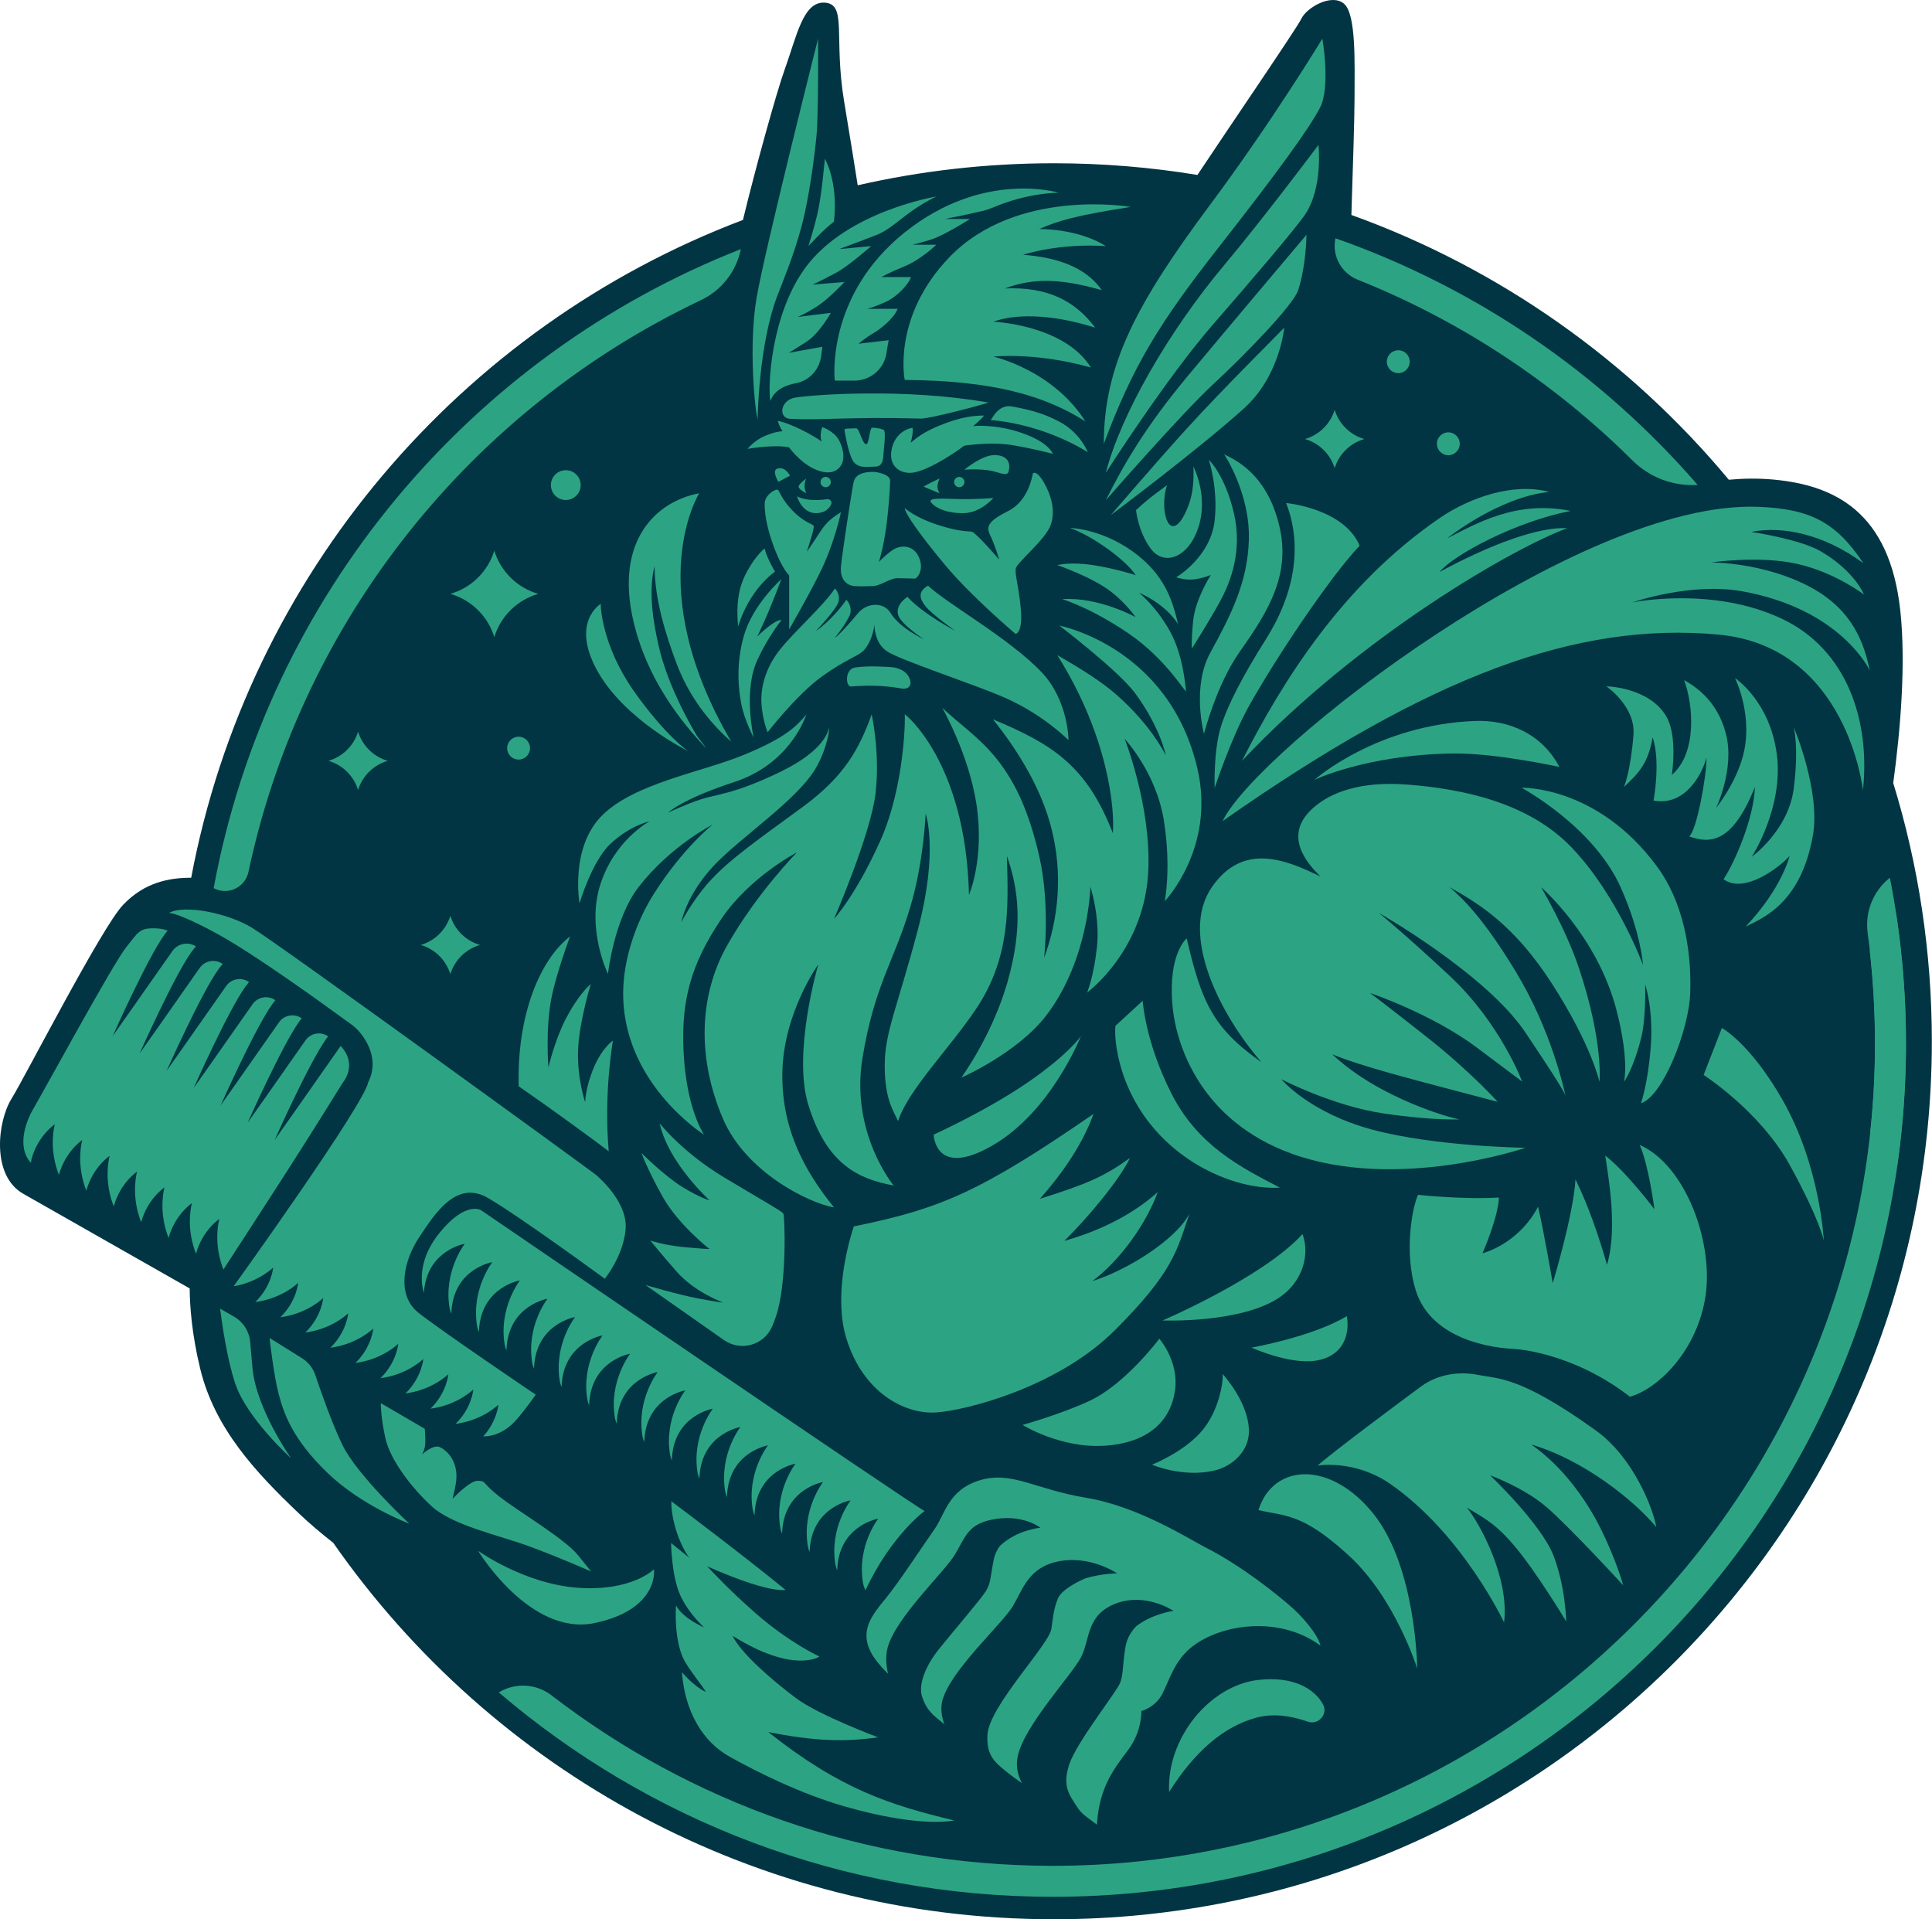 <svg width="600" height="596" viewBox="0 0 600 596" fill="none" xmlns="http://www.w3.org/2000/svg">
<path d="M587.961 243.155C590.147 227.147 591.958 206.226 590.154 189.606C586.829 158.966 569.795 150.694 550.792 148.925C545.955 148.475 541.242 148.576 536.901 148.975C506.138 112.037 465.796 83.36 419.687 66.755C420.193 51.384 420.664 35.675 420.664 30.6C420.664 19.674 421.241 4.489 417.407 1.164C413.572 -2.161 405.754 2.335 404.098 5.898C402.814 8.659 381.203 40.249 371.87 54.326C357.366 51.941 342.478 50.699 327.299 50.699C306.354 50.699 285.961 53.064 266.371 57.536C265.561 52.363 264.157 43.546 262.172 31.634C258.846 11.682 263.138 1.431 256.274 0.831C249.412 0.231 247.461 11.173 243.678 21.624C241.226 28.397 234.589 52.305 230.733 68.296C143.136 101.479 77.096 178.493 59.375 272.569C52.48 272.569 44.84 274.012 38.189 281.025C31.538 288.039 7.82 334.342 3.545 341.253C-0.731 348.166 -2.821 365.029 7.25 370.73L58.908 400.104C58.948 405.476 59.544 414.235 62.195 425.122C66.708 443.649 79.472 457.245 92.615 469.776C96.062 473.064 99.82 476.222 103.487 479.098C152.753 549.761 234.625 596 327.299 596C477.88 596 599.95 473.93 599.95 323.35C599.95 295.44 595.753 268.51 587.961 243.155Z" fill="#023543"/>
<path d="M72.646 408.852C71.156 407.999 69.718 407.174 68.338 406.381C69.072 411.681 70.434 421.565 72.973 429.409C76.518 440.36 90.406 452.859 90.406 452.859C90.406 452.859 79.595 437.592 78.409 424.854C78.093 421.464 77.89 418.831 77.703 416.736C77.41 413.438 75.519 410.498 72.646 408.852Z" fill="#2CA483"/>
<path d="M329.89 186.053C329.89 186.053 338.915 188.755 350.702 196.858C362.489 204.961 368.505 215.828 368.321 214.539C368.137 213.249 367.523 203.54 363.287 195.937C359.051 188.335 353.771 184.089 353.771 184.089C353.771 184.089 361.507 187.097 365.865 193.789C364.148 186.61 361.811 178.5 351.866 171.317C341.921 164.134 332.337 163.951 332.337 163.951C339.151 166.407 349.441 173.659 352.728 178.625C352.728 178.625 346.65 176.599 339.467 175.494C332.284 174.389 328.356 175.494 328.356 175.494C328.356 175.494 338.976 179.083 345.054 183.748C349.806 187.396 352.666 191.64 352.666 191.64C352.666 191.64 341.309 185.317 329.89 186.053Z" fill="#2CA483"/>
<path d="M250.45 221.84C247.411 225.382 244.439 228.868 231.189 234.347C217.94 239.826 197.3 243.115 187.107 253.107C176.915 263.099 179.973 280.504 179.973 280.504C179.973 280.504 183.84 267.457 189.486 262.132C195.658 256.31 201.716 255.041 201.716 255.041C201.716 255.041 190.845 260.842 186.428 274.703C182.011 288.562 188.806 302.422 188.806 302.422C188.806 302.422 190.696 285.256 198.366 275.398C208.356 262.558 221.35 256.048 221.35 256.048C221.35 256.048 212.231 263.176 203.146 277.437C198.038 285.456 193.93 296.493 193.562 306.935C192.543 335.944 218.673 352.382 218.673 352.382C218.673 352.382 213.063 344.463 212.264 326.121C211.586 310.557 214.586 299.434 223.929 285.49C232.769 272.298 247.503 264.697 247.503 264.697C247.503 264.697 235.127 277.237 225.955 293.353C216.782 309.47 216.628 329.071 224.574 347.521C231.572 363.771 250.726 373.469 259.014 374.954C249.161 362.81 242.635 349.727 242.974 332.86C243.342 314.512 254.133 299.469 254.133 299.469C254.133 299.469 246.078 326.855 251.002 342.978C256.681 361.57 266.583 366.13 277.523 368.139C277.523 368.139 264.05 351.906 267.837 328.644C271.521 306.016 277.632 298.64 282.698 281.662C286.882 267.642 287.469 252.641 287.469 252.641C287.469 252.641 291.561 264.139 285.074 288.635C278.588 313.132 274.76 320.582 274.76 330.842C274.76 341.101 277.247 344.55 278.905 348.132C282.016 338.509 294.657 325.867 303.018 313.469C313.953 297.255 313.111 281.418 312.7 265.833C316.322 275.996 317.799 287.826 312.865 305.041C308.131 321.555 298.542 334.655 298.542 334.655C298.542 334.655 316.082 326.99 325.04 315.195C338.178 297.897 338.63 275.347 338.63 275.347C338.63 275.347 341.688 284.765 340.669 294.113C339.65 303.46 337.611 308.224 337.611 308.224C337.611 308.224 355.724 295.027 356.636 269.867C357.363 249.845 349.259 229.401 349.259 229.401C349.259 229.401 359.058 239.869 361.436 254.696C363.815 269.523 361.732 279.859 361.732 279.859C361.732 279.859 377.555 263.308 371.891 238.787C363.116 200.793 329 194.279 329 194.279C329 194.279 347.397 208.28 352.574 215.335C360.394 225.993 362.059 234.555 362.059 234.555C361.397 233.382 357.281 225.053 346.843 215.852C342.084 211.657 336.013 207.848 328.356 203.454C344.378 228.877 346.24 251.652 345.596 258.699C337.441 237.788 326.962 231.148 308.372 223.373C317.134 234.306 323.471 245.642 326.385 256.672C330.269 271.379 328.653 285.541 324.248 297.48C324.248 297.48 326.158 281.142 322.83 266.27C315.831 234.993 303.035 229.718 292.625 219.791C292.625 219.791 300.789 234.069 303.209 249.511C305.884 266.58 300.919 277.926 300.919 277.926C299.992 236.39 280.737 221.41 280.964 221.84C281.19 222.269 281.038 244.12 273.337 261.202C265.636 278.286 259.019 285.339 259.019 285.339C259.019 285.339 270.434 259.028 271.906 246.35C273.378 233.672 270.709 221.84 270.709 221.84C266.842 232.546 262.303 240.966 249.506 250.421C236.709 259.876 226.231 266.881 219.601 274.569C214.666 280.292 211.589 286.364 211.589 286.364C211.589 286.364 213.041 278.248 221.308 269.223C229.575 260.198 248.147 248.185 253.696 237.957C257.196 231.506 257.66 225.817 257.433 226.139C257.207 226.462 256.753 232.693 242.371 239.677C227.989 246.66 222.491 246.624 217.622 248.236C212.752 249.847 207.445 252.379 207.445 252.379C207.445 252.379 211.622 248.214 228.042 242.843C244.462 237.471 249.544 224.31 250.45 221.84Z" fill="#2CA483"/>
<path d="M240.66 152.217C239.527 152.69 237.477 154.236 237.477 156.446C237.477 158.656 237.749 163.175 240.67 170.706C243.008 176.732 245.08 178.686 245.08 178.686V195.437C245.08 195.437 251.75 183.914 255.148 176.774C259.352 167.943 261.165 159.062 261.165 159.062C261.165 159.062 258.215 160.76 256.466 162.786C254.716 164.812 253.221 167.66 250.574 171.31C251.297 169.002 252.969 163.943 252.693 163.298C252.416 162.654 249.378 162.285 245.326 157.681C241.274 153.077 242.385 151.497 240.66 152.217Z" fill="#2CA483"/>
<path d="M271.111 146.538C268.071 146.538 265.676 147.324 265.123 149.625C264.57 151.928 261.534 171.955 261.166 175.914C260.798 179.874 262.916 181.808 265.309 181.992C267.704 182.176 269.512 181.992 271.078 181.992C273.348 181.992 276.417 179.546 278.629 179.546C280.964 179.546 282.931 179.668 284.135 179.668C284.805 179.668 287.267 176.809 285.198 172.67C283.54 169.355 280.164 169.294 277.925 170.389C276.081 171.292 272.92 174.512 272.92 174.512C273.196 173.827 274.37 169.689 275.13 164.306C275.921 158.7 276.33 152.596 276.452 149.393C276.533 147.268 272.31 146.538 271.111 146.538Z" fill="#2CA483"/>
<path d="M280.965 157.773C281.149 159.523 285.293 165.583 293.488 175.437C301.685 185.29 315.403 196.858 315.403 196.858C315.403 196.858 317.613 196.613 317.06 189.614C316.508 182.616 315.095 178.361 315.463 176.519C315.831 174.677 324.614 167.626 326.271 163.114C327.93 158.602 326.364 153.538 324.154 149.762C321.943 145.986 320.839 146.815 320.746 147.091C320.654 147.368 319.578 155.45 313.131 158.673C306.685 161.896 306.187 163.583 307.568 166.346C308.949 169.108 310.432 174.059 310.249 173.744C310.065 173.428 303.065 165.416 301.868 165.14C300.672 164.864 298.244 165.272 291.153 162.97C284.063 160.669 280.965 157.773 280.965 157.773Z" fill="#2CA483"/>
<path d="M262.262 133.479C262.298 133.768 263.56 142.027 265.402 143.776C267.243 145.526 269.668 144.903 271.922 144.881C273.956 144.86 274.241 142.947 274.334 141.382C274.473 139.033 275.245 134.031 274.4 133.479C274.122 133.297 272.611 132.839 270.902 132.824C269.981 132.815 269.986 138.001 268.991 137.944C267.763 137.874 266.881 132.938 265.893 133.007C264.486 133.105 262.194 132.922 262.262 133.479Z" fill="#2CA483"/>
<path d="M260.428 136.483C261.714 138.716 262.647 142.353 261.123 144.626C259.6 146.898 256.65 147.499 252.415 145.399C248.178 143.298 245.047 138.915 245.047 138.915C240.198 137.945 232.149 139.393 232.149 139.393C232.149 139.393 234.374 136.704 237.478 135.405C240.391 134.187 241.824 134.018 243.052 133.895C242.192 132.913 241.544 130.74 241.544 130.74C243.081 130.735 250.265 133.626 255.204 137.123C254.357 135.099 255.364 132.632 255.364 132.632C255.364 132.632 258.903 133.833 260.428 136.483Z" fill="#2CA483"/>
<path d="M283.442 132.87C282.558 132.823 277.531 134.25 276.787 140.317C276.254 144.671 279.276 146.931 282.742 146.841C287.118 146.728 295.634 141.307 299.474 138.395C299.474 138.395 307.485 137.146 313.931 138.159C320.377 139.171 326.963 140.931 326.963 140.931C326.963 140.931 325.88 137.422 317.408 134.476C308.937 131.528 302.201 132.328 302.201 132.328C302.201 132.328 304.229 130.74 305.622 129.045C302.94 129.045 298.522 129.316 291.46 132.275C286.498 134.353 284.645 136.019 282.797 137.495C283.328 135.767 283.568 134.109 283.442 132.87Z" fill="#2CA483"/>
<path d="M299.473 145.894C300.579 145.709 305.919 145.526 309.235 146.538C312.549 147.551 313.102 147.538 313.378 145.749C313.655 143.96 313.194 141.522 309.142 141.313C305.09 141.105 299.473 145.894 299.473 145.894Z" fill="#2CA483"/>
<path d="M241.735 149.626L245.326 147.736C245.326 147.736 244.129 145.065 241.735 145.433C239.341 145.802 241.735 149.626 241.735 149.626Z" fill="#2CA483"/>
<path d="M247.503 154.13C247.503 154.13 249.654 155.379 253.706 155.287C255.064 155.256 256.071 155.147 256.809 155.017C257.759 154.849 258.534 155.81 258.111 156.676C257.523 157.88 256.326 159.151 253.89 159.339C249.101 159.707 247.503 154.13 247.503 154.13Z" fill="#2CA483"/>
<path d="M289.159 156.023C290.354 157.629 293.789 159.398 299.194 159.354C304.564 159.311 308.497 154.642 308.497 154.642C308.497 154.642 303.921 155.081 298.396 154.989C292.871 154.898 287.965 154.417 289.159 156.023Z" fill="#2CA483"/>
<path d="M259.29 182.743C255.606 188.234 247.196 195.593 242.379 201.528C237.864 207.092 236.117 213.417 236.486 218.596C236.854 223.776 238.388 227.38 238.388 227.38C238.388 227.38 247.502 215.619 255.33 210.015C263.157 204.41 266.642 203.811 268.398 201.813C271.123 198.711 271.57 193.886 271.57 193.886C271.57 193.886 271.369 199.303 275.237 202.105C279.105 204.907 302.46 212.412 312.212 216.73C324.18 222.03 331.831 229.842 331.831 229.842C331.831 229.842 331.831 217.501 323.434 208.698C313.377 198.155 294.098 187.469 288.205 181.865C284.982 183.775 285.534 185.856 287.469 188.319C289.402 190.781 296.714 195.928 296.714 195.928C296.714 195.928 286.409 190.526 281.851 185.346C281.851 185.346 278.065 187.575 278.899 190.867C279.631 193.756 286.961 198.551 286.961 198.551C286.961 198.551 279.391 195.075 276.51 190.272C274.542 186.992 269.342 186.918 266.365 190.526C263.386 194.136 260.548 197.253 259.139 198.147C260.165 197.019 262.466 193.992 263.833 191.192C264.622 189.573 264.017 187.385 262.85 186.253C258.185 192.904 253.35 195.961 253.35 195.961C253.35 195.961 259.842 189.196 260.395 186.875C261.02 184.249 259.29 182.743 259.29 182.743Z" fill="#2CA483"/>
<path d="M276.096 207.126C274.68 207.086 269.896 206.638 265.527 207.297C262.289 207.785 262.575 213.321 264.33 213.178C268.342 212.849 273.638 212.684 279.815 213.77C282.742 214.285 283.446 212.234 282.153 210.044C280.701 207.586 277.633 207.171 276.096 207.126Z" fill="#2CA483"/>
<path d="M410.67 12.012C410.67 12.012 395.313 37.389 375.7 63.731C352.694 94.632 342.8 113.588 342.8 137.813C351.834 113.588 360.152 100.165 378.261 77.068C397.373 52.691 406.53 39.929 409.916 33.496C413.302 27.063 410.67 12.012 410.67 12.012Z" fill="#2CA483"/>
<path d="M409.467 45.008C409.467 45.008 392.366 67.823 380.375 82.1C362.749 103.085 348.009 128.957 343.43 146.814C343.43 146.814 362.142 117.483 376.745 100.721C388.618 87.093 402.597 70.703 405.361 66.537C410.932 58.141 409.467 45.008 409.467 45.008Z" fill="#2CA483"/>
<path d="M405.729 72.922C405.729 72.922 379.488 103.989 368.772 116.878C356.175 132.03 349.156 143.787 343.43 155.332C343.43 155.332 366.862 128.485 376.745 119.343C386.628 110.202 401.693 94.689 403.154 90.129C405.729 82.1 405.729 72.922 405.729 72.922Z" fill="#2CA483"/>
<path d="M398.83 101.756C396.77 103.954 380.435 120.07 368.648 133.002C359.593 142.936 344.951 159.974 344.951 159.974C344.951 159.974 371.973 139.759 386.328 126.823C397.502 116.755 398.83 101.756 398.83 101.756Z" fill="#2CA483"/>
<path d="M235.287 130.249C234.272 126.186 232.549 106.98 234.919 92.759C237.289 78.538 254.057 12.012 254.057 12.012C254.057 12.012 254.228 35.604 253.551 42.376C252.873 49.148 251.287 61.528 248.916 70.331C246.546 79.134 243.822 85.604 241.427 91.818C235.55 107.061 235.287 130.249 235.287 130.249Z" fill="#2CA483"/>
<path d="M256.159 49.301C256.159 49.301 255.173 61.028 253.778 66.77C252.702 71.2 251.069 76.42 251.069 76.42C251.069 76.42 256.199 70.8 258.983 68.858C260.416 56.356 256.159 49.301 256.159 49.301Z" fill="#2CA483"/>
<path d="M314.298 126.225C309.79 125.409 308.014 130.467 307.607 130.433C325.041 131.906 337.828 140.44 337.828 140.44C337.828 140.44 335.543 134.377 328.988 130.951C325.122 128.93 321.543 127.537 314.298 126.225Z" fill="#2CA483"/>
<path d="M306.979 125.008C280.729 120.379 252.086 122.63 247.031 123.457C242.178 124.249 241.704 129.876 245.326 130.056C255.584 130.565 264.017 129.372 286.009 129.986C288.512 130.056 303.607 126.139 306.979 125.008Z" fill="#2CA483"/>
<path d="M380.108 140.971C380.725 141.851 392.818 144.921 397.238 163.031C400.908 178.068 394.291 189.297 385.049 202.328C377.802 212.546 373.909 227.86 373.909 227.86C373.909 227.86 369.997 213.397 375.891 202.659C382.438 190.73 387.438 180.71 387.845 167.759C388.305 153.117 380.108 140.971 380.108 140.971Z" fill="#2CA483"/>
<path d="M375.412 142.754C375.412 142.754 378.36 151.644 377.221 161.681C375.931 173.051 365.283 179.269 365.283 179.269C365.283 179.269 368.045 180.283 370.9 179.914C373.755 179.546 376.041 178.533 376.041 178.533C376.041 178.533 371.176 186.084 370.532 192.898C369.887 199.713 370.163 201.37 370.163 201.37C370.163 201.37 375.597 192.806 378.912 186.728C382.227 180.651 385.927 170.959 383.165 159.22C380.402 147.482 375.412 142.754 375.412 142.754Z" fill="#2CA483"/>
<path d="M399.411 156.205C401.744 162.044 406.208 177.766 393.167 198.454C385.817 210.112 381.296 218.932 379.203 225.528C376.815 233.056 377.219 244.682 377.219 244.682C377.219 244.682 382.315 229.2 387.921 219.173C396.055 204.623 412.814 179.437 422.248 169.454C417.335 157.832 399.411 156.205 399.411 156.205Z" fill="#2CA483"/>
<path d="M484.288 238.174C478.869 227.861 468.55 223.492 458.084 223.886C427.452 225.043 408.191 242.182 408.191 242.182C408.191 242.182 424.142 234.466 450.765 233.987C464.382 233.741 484.288 238.174 484.288 238.174Z" fill="#2CA483"/>
<path d="M237.476 170.337C235.995 171.38 232.313 175.712 230.374 181.111C228.908 185.194 228.777 190.105 229.237 194.526C231.233 188.018 235.285 181.51 240.67 177.52C240.67 177.52 238.109 173.222 237.476 170.337Z" fill="#2CA483"/>
<path d="M242.654 179.853C242.654 179.853 233.752 187.711 230.989 197.533C228.55 206.206 229.27 213.863 230.252 218.775C231.235 223.686 234.059 229.088 234.059 229.088C234.059 229.088 230.743 214.643 235.168 205.025C238.553 197.668 242.654 192.622 242.654 192.622C241.849 192.153 238.602 194.28 235.154 197.675C235.154 197.675 238.356 191.394 242.654 179.853Z" fill="#2CA483"/>
<path d="M370.623 144.921C370.808 149.894 370.466 154.222 368.325 158.827C363.192 169.864 359.848 158.366 362.437 150.662C362.437 150.662 357.594 154.119 355.2 156.258L352.806 158.397C352.806 158.397 353.403 164.904 357.27 170.245C361.138 175.586 367.884 173.553 371.274 166.08C376.148 155.332 370.623 144.921 370.623 144.921Z" fill="#2CA483"/>
<path d="M346.46 318.508C346.011 319.576 345.836 337.087 359.867 352.111C371.045 364.08 386.654 369.53 397.485 368.798C385.336 362.504 371.971 355.746 363.775 339.538C355.579 323.331 354.877 310.773 354.877 310.773L346.46 318.508Z" fill="#2CA483"/>
<path d="M379.694 426.68C379.939 427.908 379.148 436.916 373.723 443.792C368.298 450.667 357.765 454.841 357.765 454.841C357.765 454.841 367.365 458.971 377.187 456.645C382.75 455.327 387.992 450.587 387.865 444.216C387.687 435.262 379.694 426.68 379.694 426.68Z" fill="#2CA483"/>
<path d="M388.667 418.476C388.667 418.476 400.303 423.773 408.559 422.543C416.815 421.312 419.322 414.902 418.28 408.707C407.476 415.188 388.667 418.476 388.667 418.476Z" fill="#2CA483"/>
<path d="M360.048 415.718C360.048 415.718 349.599 429.694 338.578 434.916C329.844 439.054 317.566 442.495 317.566 442.495C317.566 442.495 329.507 449.917 343.258 448.937C357.009 447.957 363.704 440.955 364.942 431.557C366.114 422.678 360.048 415.718 360.048 415.718Z" fill="#2CA483"/>
<path d="M361.045 410.06C361.045 410.06 385.693 411.019 397.59 402.735C404.381 398.007 406.907 389.854 404.51 383.219C392.311 396.656 361.045 410.06 361.045 410.06Z" fill="#2CA483"/>
<path d="M473.731 356.431C473.731 356.431 445.79 356.063 426.176 350.794C406.561 345.524 397.925 335.132 397.925 335.132C397.925 335.132 413.88 343.475 429.981 345.817C446.083 348.159 454.377 347.574 453.303 347.574C451.621 347.574 428.242 341.153 413.751 327.395C423.215 331.292 437.709 334.928 465.112 342.157C465.112 342.157 456.743 332.789 443.009 321.958C429.275 311.126 425.444 308.345 425.444 308.345C425.444 308.345 444.619 314.789 458.671 325.326L472.723 335.864C472.723 335.864 465.944 317.751 450.282 303.114C436.511 290.244 428.225 283.492 428.225 283.492C428.225 283.492 461.581 302.476 473.747 320.64C484.311 336.411 485.954 339.437 486.208 340.351C485.711 338.232 481.804 319.992 470.735 301.73C460.613 285.028 454.186 278.938 450.181 275.493C459.403 280.68 470.32 287.361 481.944 305.418C494.383 324.739 496.729 335.977 496.729 335.977C496.729 335.977 498.042 323.79 490.434 300.88C486.255 288.291 478.577 275.493 478.577 275.493C478.577 275.493 495.997 290.487 501.998 313.615C506.122 329.508 504.34 335.977 504.34 335.977C504.34 335.977 507.325 331.924 509.756 321.958C511.22 315.956 510.927 305.71 510.927 305.71C510.927 305.71 513.537 313.307 512.659 325.017C511.781 336.727 509.609 342.597 509.609 342.597C516.343 340.547 524.521 319.906 524.911 308.343C525.387 294.258 522.449 279.704 514.576 269.036C496.005 243.876 472.543 244.631 472.543 244.631C472.543 244.631 494.841 256.596 503.322 275.564C509.64 289.694 510.251 299.659 510.251 299.659C510.251 299.659 502.211 277.801 487.903 262.995C474.668 249.298 454.521 244.987 437.047 243.642C422.326 242.508 413.372 246.159 408.19 250.566C397.959 259.265 405.985 268.119 410.068 272.195C399.274 266.909 386.051 261.505 376.385 275.44C365.961 290.47 379.482 315.81 391.777 329.862C376.554 319.227 373.117 310.98 368.535 291.415C368.535 291.415 362.702 296.155 364.113 312.151C365.272 325.303 373.414 348.218 401.146 358.259C433.889 370.115 473.731 356.431 473.731 356.431Z" fill="#2CA483"/>
<path d="M369.37 376.935C364.946 385.299 349.366 394.734 339.265 397.808C347.718 391.53 355.915 380.165 359.543 370.191C352.702 376.322 343.034 381.825 330.543 385.338C337.511 378.487 347.469 366.716 350.939 359.577C342.839 365.411 337.492 367.699 322.932 372.276C328.538 366.011 335.874 356.366 339.599 345.914C304.196 370.311 291.901 375.386 265.15 380.847C262.853 387.926 259.077 403.247 262.835 415.589C267.908 432.247 280.792 439.259 290.73 438.619C299.467 438.055 328.254 431.065 346.303 413.016C364.352 394.967 365.495 388.376 369.37 376.935Z" fill="#2CA483"/>
<path d="M308.501 99.907C314.62 97.614 325.618 97.161 340.109 101.756C333.961 93.466 325.38 88.989 312.06 89.574C321.227 86.148 329.717 86.586 342.158 90.1C337.035 82.634 327.521 79.853 317.714 79.121C317.714 79.121 328.502 75.465 343.433 76.42C334.504 70.841 322.719 71.13 322.719 71.13C328.928 68.439 333.961 66.973 351.152 64.253C351.152 64.253 315.817 58.133 294.874 79.844C276.959 98.417 280.97 117.98 280.97 117.98C308.501 118.199 324.382 122.816 337.076 130.865C326.938 114.837 308.501 110.739 308.501 110.739C308.501 110.739 321.52 109.275 338.792 114.127C330.449 100.785 308.501 99.907 308.501 99.907Z" fill="#2CA483"/>
<path d="M286.871 151.138C286.871 150.918 291.774 148.576 291.774 148.576C291.774 148.576 290.896 150.626 291.189 151.724C291.482 152.821 291.793 153.188 291.793 153.188L286.871 151.138Z" fill="#2CA483"/>
<path d="M248.019 151.138C248.019 150.26 250.439 148.576 250.439 148.576C250.124 148.87 249.684 150.626 249.935 151.724C250.188 152.821 250.455 153.188 250.455 153.188C250.455 153.188 248.019 152.017 248.019 151.138Z" fill="#2CA483"/>
<path d="M553.373 192.145C531.723 181.922 506.925 187.078 506.925 187.078C506.925 187.078 525.019 180.726 541.066 183.618C571.93 189.18 580.673 208.228 580.673 208.228C579.043 200.384 575.746 189.545 562.176 182.296C547.675 174.549 531.4 174.659 531.4 174.659C531.4 174.659 546.451 172.425 558.269 175.135C570.085 177.846 578.871 184.635 578.871 184.635C578.871 184.635 576.069 177.438 565.538 171.249C558.971 167.39 543.875 165.181 543.875 165.181C553.29 163.238 566.376 165.779 578.707 174.929C570.253 162.192 562.194 157.962 545.805 157.381C489.988 155.404 390.571 232.61 379.678 254.987C444.439 209.561 489.821 193.065 533.592 197.058C573.788 200.725 578.554 245.426 578.554 245.426C580.85 224.077 573.802 201.792 553.373 192.145Z" fill="#2CA483"/>
<path d="M486.728 164.022C477.939 163.521 463.02 168.979 447.064 177.617C451.598 172.14 470.946 161.934 487.778 158.657C470.824 155.261 458.545 162.568 449.387 167.202C449.387 167.202 465.351 154.372 481.117 152.755C470.013 149.783 456.464 154.486 447.193 160.818C416.931 181.485 398.231 211.655 385.715 236.265C422.755 196.99 470.713 169.859 486.728 164.022Z" fill="#2CA483"/>
<path d="M258.018 149.7C258.018 150.584 257.302 151.301 256.417 151.301C255.534 151.301 254.817 150.584 254.817 149.7C254.817 148.816 255.534 148.099 256.417 148.099C257.302 148.099 258.018 148.816 258.018 149.7Z" fill="#2CA483"/>
<path d="M299.51 149.7C299.51 150.584 298.793 151.301 297.909 151.301C297.025 151.301 296.309 150.584 296.309 149.7C296.309 148.816 297.025 148.099 297.909 148.099C298.793 148.099 299.51 148.816 299.51 149.7Z" fill="#2CA483"/>
<path d="M557.053 225.797C557.053 225.797 558.722 231.908 557.058 244.9C555.393 257.891 544.037 266.05 544.037 266.05C544.037 266.05 553.948 250.858 551.808 234.258C549.667 217.658 538.805 210.569 538.805 210.569C538.805 210.569 545.015 222.829 540.946 235.978C538.405 244.183 532.951 250.893 532.951 250.893C532.951 250.893 538.754 238.865 536.044 228.039C533.334 217.212 525.955 212.888 523.026 211.199C525.862 218.771 527.138 233.828 519.198 240.64C519.198 240.64 521.095 228.65 517.497 222.499C512.133 213.33 498.845 213.123 498.845 213.123C498.845 213.123 507.998 219.32 507.289 228.211C506.352 239.961 504.315 244.398 504.315 244.398C508.848 240.138 511.826 237.185 513.244 228.952C515.796 236.552 513.527 248.608 513.527 248.608C523.451 250.463 528.694 240.171 529.973 235.262C529.999 241.196 526.879 258.076 524.586 259.741C531.152 262.078 538.056 261.834 545.003 244.381C544.719 253.846 538.974 267.369 535.274 273.044C541.884 277.853 553.091 268.898 555.778 265.807C555.778 265.807 553.509 275.702 542.135 287.732C547.972 284.917 559.322 280.147 563.002 259.497C565.478 245.6 557.053 225.797 557.053 225.797Z" fill="#2CA483"/>
<path d="M390.818 468.938C399.241 470.919 404.464 469.802 418.953 483.117C433.395 496.388 440.128 518.149 440.128 518.149C440.128 518.149 439.87 486.805 426.564 470.139C413.259 453.472 395.435 454.33 390.818 468.938Z" fill="#2CA483"/>
<path d="M204.88 348.85C204.88 348.85 211.925 357.911 225.186 365.821C238.447 373.731 242.867 376.176 243.281 376.896C243.695 377.614 244.525 398.562 240.933 408.943C240.56 410.021 240.175 411.013 239.784 411.923C237.281 417.758 230.024 419.785 224.827 416.139L200.46 399.044C200.46 399.044 210.682 402.064 216.759 403.215C222.838 404.366 224.633 404.509 224.633 404.509C224.633 404.509 215.793 401.345 210.129 394.873C204.466 388.401 201.979 385.237 201.979 385.237C201.979 385.237 206.123 386.676 212.202 387.25C218.279 387.826 220.351 387.882 220.351 387.882C220.351 387.882 210.682 380.347 205.847 371.718C201.012 363.088 199.217 358.055 199.217 358.055C199.217 358.055 206.4 365.246 212.063 368.698C217.727 372.149 220.351 372.732 220.351 372.732C220.351 372.732 207.505 361.074 204.88 348.85Z" fill="#2CA483"/>
<path d="M177.045 290.78C167.531 298.099 160.488 315.598 161.09 337.327C170.605 343.914 184.511 354.014 189.048 357.527C187.438 339.23 190.366 323.129 190.366 323.129C190.366 323.129 187.024 325.292 184.377 331.619C181.729 337.946 181.729 342.304 181.729 342.304C181.729 342.304 179.093 334.562 179.545 325.617C179.984 316.916 183.486 305.564 183.486 305.564C183.486 305.564 179.893 308.394 175.71 316.396C172.343 322.836 170.312 331.472 170.312 331.472C170.312 331.472 169.371 319.893 171.19 310.248C172.654 302.49 177.045 290.78 177.045 290.78Z" fill="#2CA483"/>
<path d="M230.07 77.362C146.113 110.356 83.076 184.968 66.36 275.8L66.458 275.851C70.834 278.124 76.138 275.576 77.163 270.753C93.871 192.085 146.805 126.811 217.678 93.209C224.034 90.195 228.606 84.379 230.043 77.494L230.07 77.362Z" fill="#2CA483"/>
<path d="M414.733 73.993C414.726 74.03 414.719 74.066 414.712 74.103C413.626 79.478 416.568 84.826 421.66 86.862C453.832 99.721 482.777 118.936 506.942 142.955C512.277 148.257 519.588 151.033 527.097 150.597L527.225 150.59C497.333 116.105 458.68 89.423 414.733 73.993Z" fill="#2CA483"/>
<path d="M580.674 295.319C581.731 304.755 582.286 314.342 582.286 324.059C582.286 333.274 581.794 342.372 580.842 351.334C584.121 355.411 586.888 358.849 589.223 361.847C590.986 349.505 591.901 336.889 591.901 324.059C591.901 310.333 590.853 296.854 588.84 283.691C586.535 287.826 583.843 291.78 580.674 295.319Z" fill="#2CA483"/>
<path d="M440.379 371.035C438.427 375.424 436.079 389.154 439.664 400.667C443.826 414.041 458.965 418.332 470.282 418.907C470.282 418.907 488.042 419.687 506.193 433.74C514.073 431.59 526.324 420.762 529.465 403.693C532.607 386.623 523.66 361.847 509.217 355.555C512.048 361.847 513.804 375.537 513.804 375.537C513.804 375.537 505.315 364.163 498.524 358.842C499.414 365.058 502.472 381.395 499.069 392.755C496.337 383.289 493.307 374.529 489.283 366.229C488.628 377.434 482.207 398.464 482.207 398.464C482.207 398.464 479.65 383.387 477.666 374.727C471.453 386.509 460.406 389.182 460.406 389.182C460.406 389.182 465.306 378.02 465.501 371.872C454.458 372.575 440.379 371.035 440.379 371.035Z" fill="#2CA483"/>
<path d="M591.929 324.059C591.929 306.441 590.205 289.225 586.924 272.57L586.836 272.639C581.731 276.723 579.141 283.184 580.014 289.662C581.586 301.325 582.37 313.238 582.311 325.345C581.618 465.661 466.934 579.596 326.618 579.41C268.14 579.332 214.271 559.595 171.259 526.457C166.554 522.832 160.077 522.442 154.99 525.509L154.905 525.561C201.285 565.201 261.511 589.113 327.326 589.025C473.547 588.829 591.929 470.281 591.929 324.059Z" fill="#2CA483"/>
<path d="M529.076 333.814C529.076 333.814 546.641 345.089 555.862 361.847C565.085 378.605 566.401 385.237 566.401 385.237C566.401 385.237 565.327 362.221 553.666 341.719C543.567 323.958 534.745 319.227 534.745 319.227L529.076 333.814Z" fill="#2CA483"/>
<path d="M409.195 455.11C413.741 451.031 435.62 434.732 441.292 430.565C446.964 426.399 453.844 425.931 458.862 426.926C465.594 428.262 472.029 427.32 495.556 444.182C507.267 452.574 513.317 468.284 514.39 474.237C507.933 466.465 492.434 453.549 475.552 448.572C485.1 455.249 492.594 465.5 497.335 475.157C502.076 484.816 504.106 492.303 504.106 492.303C504.106 492.303 487.122 473.775 480.041 467.797C472.959 461.818 462.768 458.136 462.768 458.136C462.768 458.136 478.546 473.154 482.383 482.922C486.219 492.69 486.398 503.512 486.398 503.512C486.398 503.512 477.015 487.899 470.184 479.897C464.995 473.817 461.989 471.951 455.547 468.187C459.451 472.871 468.819 489.948 467.101 503.817C467.101 503.817 454.279 476.482 431.835 460.868C420.707 453.127 409.195 455.11 409.195 455.11Z" fill="#2CA483"/>
<path d="M139.86 184.416C146.376 186.288 151.533 191.366 153.509 197.836C155.486 191.366 160.644 186.288 167.159 184.416C160.644 182.544 155.486 177.466 153.509 170.996C151.533 177.466 146.376 182.544 139.86 184.416Z" fill="#2CA483"/>
<path d="M101.993 236.265C106.39 237.529 109.87 240.955 111.205 245.322C112.539 240.955 116.019 237.529 120.416 236.265C116.019 235.001 112.539 231.575 111.205 227.208C109.87 231.575 106.39 235.001 101.993 236.265Z" fill="#2CA483"/>
<path d="M130.649 293.443C135.046 294.706 138.526 298.133 139.86 302.5C141.195 298.133 144.675 294.706 149.072 293.443C144.675 292.179 141.195 288.753 139.86 284.386C138.526 288.753 135.046 292.179 130.649 293.443Z" fill="#2CA483"/>
<path d="M405.277 136.337C409.674 137.6 413.155 141.027 414.489 145.393C415.823 141.027 419.303 137.6 423.701 136.337C419.303 135.073 415.823 131.647 414.489 127.28C413.155 131.647 409.674 135.073 405.277 136.337Z" fill="#2CA483"/>
<path d="M180.333 150.642C180.333 148.088 178.263 146.017 175.709 146.017C173.154 146.017 171.084 148.088 171.084 150.642C171.084 153.196 173.154 155.266 175.709 155.266C178.263 155.266 180.333 153.196 180.333 150.642Z" fill="#2CA483"/>
<path d="M437.798 112.318C437.798 110.356 436.208 108.766 434.246 108.766C432.286 108.766 430.695 110.356 430.695 112.318C430.695 114.279 432.286 115.869 434.246 115.869C436.208 115.869 437.798 114.279 437.798 112.318Z" fill="#2CA483"/>
<path d="M453.342 137.813C453.342 135.851 451.752 134.261 449.79 134.261C447.829 134.261 446.239 135.851 446.239 137.813C446.239 139.774 447.829 141.364 449.79 141.364C451.752 141.364 453.342 139.774 453.342 137.813Z" fill="#2CA483"/>
<path d="M164.604 232.327C164.604 230.365 163.014 228.776 161.053 228.776C159.092 228.776 157.501 230.365 157.501 232.327C157.501 234.288 159.092 235.878 161.053 235.878C163.014 235.878 164.604 234.288 164.604 232.327Z" fill="#2CA483"/>
<path d="M131.707 400.72C132.928 388.167 144.347 386.233 144.347 386.233C144.347 386.233 137.643 394.791 139.639 406.29C139.719 406.751 139.904 407.329 140.161 407.983C140.179 407.479 140.213 406.956 140.266 406.412C141.486 393.859 152.906 391.925 152.906 391.925C152.906 391.925 146.202 400.482 148.199 411.982C148.279 412.442 148.464 413.02 148.721 413.675C148.739 413.17 148.773 412.647 148.825 412.103C150.046 399.55 161.465 397.615 161.465 397.615C161.465 397.615 154.762 406.174 156.758 417.672C156.838 418.133 157.023 418.711 157.28 419.366C157.298 418.861 157.332 418.338 157.384 417.794C158.605 405.241 170.025 403.307 170.025 403.307C170.025 403.307 163.321 411.864 165.317 423.364C165.397 423.824 165.582 424.402 165.839 425.057C165.857 424.553 165.891 424.029 165.944 423.485C167.164 410.932 178.584 408.998 178.584 408.998C178.584 408.998 171.881 417.556 173.877 429.055C173.956 429.515 174.141 430.093 174.399 430.748C174.417 430.244 174.45 429.72 174.503 429.176C175.723 416.623 187.143 414.689 187.143 414.689C187.143 414.689 180.439 423.247 182.435 434.746C182.516 435.207 182.701 435.784 182.957 436.439C182.975 435.935 183.009 435.412 183.062 434.867C184.283 422.314 195.702 420.38 195.702 420.38C195.702 420.38 188.999 428.938 190.995 440.437C191.075 440.898 191.259 441.475 191.517 442.13C191.535 441.626 191.569 441.103 191.622 440.558C192.842 428.005 204.261 426.071 204.261 426.071C204.261 426.071 197.558 434.629 199.554 446.128C199.634 446.589 199.819 447.166 200.076 447.821C200.094 447.317 200.128 446.794 200.181 446.25C201.401 433.697 212.821 431.763 212.821 431.763C212.821 431.763 206.117 440.32 208.114 451.82C208.194 452.28 208.378 452.858 208.635 453.513C208.653 453.009 208.687 452.485 208.74 451.941C209.961 439.388 221.38 437.453 221.38 437.453C221.38 437.453 214.677 446.011 216.673 457.51C216.752 457.972 216.937 458.549 217.195 459.204C217.213 458.7 217.247 458.176 217.299 457.631C218.52 445.079 229.939 443.145 229.939 443.145C229.939 443.145 223.235 451.702 225.232 463.202C225.312 463.662 225.496 464.24 225.754 464.895C225.772 464.391 225.805 463.867 225.859 463.322C227.079 450.77 238.499 448.836 238.499 448.836C238.499 448.836 231.795 457.394 233.791 468.893C233.872 469.353 234.056 469.931 234.313 470.586C234.331 470.082 234.365 469.558 234.418 469.014C235.638 456.461 247.058 454.527 247.058 454.527C247.058 454.527 240.355 463.085 242.351 474.584C242.43 475.044 242.615 475.622 242.873 476.277C242.89 475.773 242.924 475.25 242.977 474.705C244.198 462.152 255.617 460.218 255.617 460.218C255.617 460.218 248.913 468.776 250.91 480.275C250.99 480.736 251.174 481.313 251.432 481.968C251.45 481.464 251.483 480.941 251.537 480.396C252.757 467.844 264.176 465.91 264.176 465.91C264.176 465.91 257.473 474.467 259.469 485.966C259.549 486.427 259.734 487.004 259.991 487.659C260.009 487.155 260.043 486.631 260.096 486.087C261.316 473.535 272.736 471.601 272.736 471.601C272.736 471.601 266.032 480.158 268.028 491.658C268.129 492.236 268.393 492.998 268.764 493.871C276.668 476.872 287.136 469.218 287.136 469.218C284.202 467.938 149.403 375.823 149.403 375.823C149.403 375.823 144.688 372.771 136.524 382.806C130.36 390.387 130.404 397.527 131.654 401.513C131.672 401.249 131.68 400.995 131.707 400.72Z" fill="#2CA483"/>
<path d="M185.095 364.846C183.801 363.722 86.052 292.761 78.095 287.999C70.639 283.537 57.309 280.842 52.479 283.492C54.976 283.605 62.258 287.083 68.2 290.399C79.606 296.765 99.061 310.789 109.555 318.454C112.151 320.35 118.494 327.96 114.36 336.051C113.159 342.965 72.565 399.436 72.565 399.436C80.337 398.117 84.833 393.624 84.833 393.624C84.833 393.624 84.37 399.393 79.289 404.326C79.639 404.278 79.989 404.225 80.337 404.166C88.11 402.847 92.605 398.354 92.605 398.354C92.605 398.354 92.142 404.124 87.061 409.057C87.412 409.009 87.762 408.956 88.11 408.897C95.882 407.578 100.377 403.085 100.377 403.085C100.377 403.085 99.914 408.855 94.833 413.787C95.184 413.739 95.534 413.687 95.882 413.628C103.655 412.308 108.15 407.816 108.15 407.816C108.15 407.816 107.687 413.586 102.606 418.518C102.957 418.47 103.307 418.418 103.655 418.359C111.427 417.04 115.923 412.546 115.923 412.546C115.923 412.546 115.46 418.316 110.378 423.249C110.729 423.201 111.079 423.148 111.427 423.089C119.199 421.77 123.695 417.277 123.695 417.277C123.695 417.277 123.232 423.046 118.151 427.979C118.502 427.931 118.851 427.879 119.199 427.82C126.971 426.501 131.467 422.008 131.467 422.008C131.467 422.008 131.004 427.777 125.923 432.71C126.274 432.662 126.624 432.61 126.971 432.551C134.744 431.232 139.239 426.739 139.239 426.739C139.239 426.739 138.776 432.508 133.695 437.441C134.047 437.392 134.396 437.34 134.744 437.282C142.516 435.962 147.012 431.469 147.012 431.469C147.012 431.469 146.549 437.238 141.467 442.171C141.818 442.123 142.169 442.071 142.516 442.012C150.289 440.693 154.785 436.2 154.785 436.2C154.785 436.2 154.372 441.329 150.067 446.049C155.136 446.081 158.741 442.804 160.662 440.566C163.365 437.419 166.378 433.101 166.378 433.101C166.378 433.101 136.707 413.059 129.889 407.604C123.07 402.15 125.281 391.548 130.184 384.205C135.087 376.863 141.701 366.28 151.566 372.024C161.432 377.768 187.824 397.098 187.824 397.098C187.824 397.098 193.484 390.228 194.277 381.893C195.07 373.559 186.389 365.97 185.095 364.846Z" fill="#2CA483"/>
<path d="M216.154 228.027C212.228 221.47 206.928 210.836 204.621 200.858C202.645 192.315 201.385 183.426 203.276 175.746C203.316 186.334 206.852 197.42 210.199 206.259C213.801 215.771 219.866 223.987 227.085 230.296C198.904 182.119 217.15 153.187 217.15 153.187C203.89 155.654 190.948 167.697 196.658 192.652C201.54 213.989 215.479 228.171 219.245 232.326C218.505 231.03 217.109 229.623 216.154 228.027Z" fill="#2CA483"/>
<path d="M186.594 187.5C186.424 188.363 187.104 200.726 196.799 214.526C206.494 228.326 213.637 233.213 213.637 233.213C213.637 233.213 194.019 223.595 185.535 208.358C177.051 193.12 186.594 187.5 186.594 187.5Z" fill="#2CA483"/>
<path d="M238.611 537.879C252.497 540.597 261.756 541.064 272.708 539.509C272.708 539.509 254.344 532.67 247.251 527.37C240.159 522.07 230.126 513.489 227.503 507.983C246.634 519.921 254.502 514.415 254.502 514.415C254.502 514.415 245.4 510.317 234.818 501.109C226.302 493.699 219.635 486.406 219.635 486.406C219.635 486.406 237.261 494.475 243.971 493.726C230.365 482.639 211.973 468.812 208.492 466.203C208.411 469.131 209.243 473.647 210.83 477.634C212.671 482.259 214.156 483.801 214.156 483.801L208.411 479.175C208.411 479.175 208.534 489.407 211.283 495.435C213.867 501.097 218.687 505.387 218.687 505.387C218.687 505.387 212.14 502.677 209.933 498.548C209.625 503.966 210.094 511.719 212.958 516.413C214.995 519.752 218.032 523.383 219.219 525.411C215.309 523.613 211.776 519.252 211.776 519.252C212.712 531.551 218.198 540.873 226.666 545.567C235.713 550.581 248.804 557.053 262.063 560.89C286.015 567.82 296.309 565.307 296.309 565.307C276.411 560.527 260.983 555.635 238.611 537.879Z" fill="#2CA483"/>
<path d="M289.95 352.355C289.95 352.355 306.734 344.744 319.42 335.961C332.105 327.179 335.667 321.762 335.667 321.762C335.667 321.762 326.641 344.897 308.49 355.555C290.34 366.212 289.95 352.355 289.95 352.355Z" fill="#2CA483"/>
<path d="M390.849 521.668C375.588 523.384 362.234 539.917 363.09 556.451C370.986 544.017 379.822 536.245 390.013 533.446C394.969 532.084 400.257 532.583 406.18 534.646C409.448 535.784 412.534 532.284 410.868 529.252C408.204 524.404 401.619 520.457 390.849 521.668Z" fill="#2CA483"/>
<path d="M401.437 499.365C396.746 495.186 385.386 486.096 374.538 480.629C370.009 478.346 353.731 467.836 337.471 465.15C321.21 462.464 314.257 456.663 304.244 459.697C294.45 462.664 293.48 470.297 290.192 474.92C286.904 479.543 279.079 491.517 275.004 496.444C270.928 501.372 267.264 505.959 270.078 512.301C271.194 514.818 273.463 517.473 275.794 519.762C275.143 516.985 274.965 514.137 275.701 511.514C278.335 502.12 293.364 488.123 296.584 482.708C299.804 477.292 300.584 473.554 307.611 471.993C317.371 469.823 323.126 474.432 323.126 474.432C323.126 474.432 315.884 474.962 310.489 480.108C309.655 481.253 308.947 482.632 308.625 484.266C307.524 489.856 307.739 491.585 306.171 494.094C304.603 496.602 297.508 504.823 291.829 511.82C286.61 518.252 285.361 523.844 286.337 526.791C287.797 531.198 289.638 532.497 293.287 535.446C292.374 532.976 292.011 530.405 292.707 527.921C295.342 518.528 311.283 504.258 314.504 498.842C317.724 493.426 319.377 486.719 328.786 484.848C338.593 482.898 346.936 488.582 346.936 488.582C346.936 488.582 342.15 488.634 337.125 490.11C335.977 490.591 329.871 493.274 328.541 496.412C327.073 499.879 326.92 503.472 326.499 505.9C325.628 510.923 307.182 529.855 306.672 538.661C306.377 543.759 307.934 546.172 310.559 548.51C311.983 549.778 314.666 551.889 317.382 553.733C316.083 551.343 315.352 548.481 316.11 545.166C318.284 535.655 332.712 520.3 335.665 514.734C338.618 509.168 337.193 501.483 346.546 497.95C355.9 494.416 364.444 500.242 364.444 500.242C364.444 500.242 358.098 501.028 352.947 504.939C351.545 506.348 349.986 508.52 349.506 511.506C348.575 517.302 348.907 519.801 347.886 522.552C346.865 525.302 334.48 540.811 332.106 547.799C329.733 554.787 332.27 557.536 334.302 560.822C336.066 563.675 337.995 564.511 340.668 566.642C340.682 566.352 340.698 566.056 340.722 565.751C341.569 554.841 345.96 549.278 350.352 543.424C354.743 537.569 354.454 531.34 354.454 531.34C354.454 531.34 358.858 530.25 361.046 525.859C363.233 521.467 364.538 516.77 368.649 512.742C376.729 504.824 396.371 500.916 410.099 511.039C409.194 507.277 404.031 501.676 401.437 499.365Z" fill="#2CA483"/>
<path d="M85.283 354.033C85.283 354.033 95.989 330.003 101.338 322.573C101.525 322.313 101.713 322.064 101.902 321.82C101.888 321.811 101.874 321.801 101.86 321.792C99.569 320.235 96.456 320.804 94.871 323.074C86.939 334.423 76.899 348.656 76.899 348.656C76.899 348.656 87.605 324.626 92.953 317.196C93.199 316.855 93.446 316.533 93.694 316.221C93.68 316.211 93.665 316.201 93.651 316.192C91.36 314.624 88.237 315.191 86.647 317.466C78.692 328.852 68.514 343.279 68.514 343.279C68.514 343.279 79.221 319.249 84.569 311.82C84.879 311.389 85.19 310.985 85.504 310.6C85.489 310.59 85.475 310.58 85.46 310.57C83.167 308.992 80.03 309.559 78.436 311.842C70.455 323.265 60.13 337.902 60.13 337.902C60.13 337.902 70.836 313.872 76.184 306.442C76.564 305.915 76.946 305.427 77.33 304.968C77.316 304.958 77.3 304.948 77.286 304.937C74.983 303.349 71.83 303.918 70.229 306.211C62.225 317.67 51.746 332.525 51.746 332.525C51.746 332.525 62.452 308.495 67.8 301.065C68.249 300.441 68.704 299.87 69.159 299.341C69.141 299.329 69.124 299.316 69.107 299.305C66.787 297.714 63.619 298.292 62.009 300.598C53.985 312.087 43.361 327.148 43.361 327.148C43.361 327.148 54.067 303.118 59.416 295.688C59.888 295.033 60.365 294.434 60.843 293.884C60.826 293.873 60.809 293.862 60.792 293.852C58.364 292.342 55.181 292.992 53.544 295.335C45.53 306.811 34.977 321.771 34.977 321.771C34.977 321.771 45.683 297.742 51.031 290.311C51.372 289.839 51.715 289.394 52.06 288.976C50.985 288.595 49.93 288.369 48.778 288.311C43.114 288.025 43.033 289.434 39.12 294.254C35.206 299.075 12.968 339.927 10.475 344.098C8.642 347.164 4.727 355.724 9.607 361.123C9.715 360.383 9.779 359.941 9.779 359.941C11.809 352.57 17.028 349.135 17.028 349.135C17.028 349.135 15.112 355.723 17.901 363.765C18.025 364.124 18.158 364.483 18.294 364.84C20.323 357.468 25.543 354.033 25.543 354.033C25.543 354.033 23.627 360.622 26.416 368.663C26.54 369.023 26.673 369.381 26.809 369.738C28.838 362.367 34.058 358.931 34.058 358.931C34.058 358.931 32.142 365.52 34.931 373.562C35.056 373.921 35.188 374.279 35.325 374.637C37.354 367.265 42.573 363.83 42.573 363.83C42.573 363.83 40.657 370.419 43.446 378.461C43.57 378.82 43.703 379.178 43.84 379.536C45.869 372.164 51.088 368.729 51.088 368.729C51.088 368.729 49.172 375.317 51.961 383.359C52.086 383.719 52.218 384.077 52.354 384.435C54.383 377.063 59.603 373.627 59.603 373.627C59.603 373.627 57.687 380.216 60.476 388.257C60.601 388.617 60.734 388.975 60.869 389.333C62.899 381.961 68.118 378.525 68.118 378.525C68.118 378.525 66.202 385.115 68.991 393.156C69.116 393.515 69.249 393.874 69.385 394.231C81.768 375.122 92.196 359.265 106.395 336.294C109.224 332.644 109.139 328.316 105.787 324.822C97.662 336.486 85.283 354.033 85.283 354.033Z" fill="#2CA483"/>
<path d="M244.963 109.568C244.963 109.568 246.427 108.69 250.427 106.152C254.428 103.615 258.019 97.161 258.019 97.161C258.019 97.161 248.085 98.345 247.793 98.443C247.5 98.541 251.305 96.881 254.624 94.54C257.942 92.198 262.261 87.571 262.261 87.571L252.379 88.376C252.379 88.376 255.892 86.733 259.698 84.684C263.504 82.634 270.55 76.42 270.55 76.42L260.576 77.362C260.576 77.362 267.212 74.925 272.189 72.974C277.796 70.775 281.19 65.655 290.802 61.028C290.802 61.028 263.328 65.48 250.317 82.855C239.349 97.499 238.357 120.426 239.261 124.49C240.533 121.083 243.834 119.626 247.227 118.987C251.443 118.192 254.584 114.633 255.042 110.366C255.133 109.524 255.252 108.622 255.399 107.677L244.963 109.568Z" fill="#2CA483"/>
<path d="M280.963 72.173C256.593 91.695 259.106 117.462 259.277 118.199H265.335C270.348 118.199 274.634 114.524 275.321 109.558C275.489 108.347 275.706 107.037 275.986 105.651L266.624 106.737C266.624 106.737 268.66 104.967 271.49 103.309C273.278 102.26 277.603 98.956 278.768 95.911H269.162C269.162 95.911 270.416 95.822 275.003 93.773C278.571 92.178 282.14 88.376 282.9 86.05H273.748C273.748 86.05 275.462 84.933 280.732 82.786C286.001 80.639 290.798 75.999 290.798 75.999H283.368C283.368 75.999 284.832 75.706 289.003 74.437C293.174 73.169 301.24 67.997 301.24 67.997H293.46C293.46 67.997 299.576 66.814 305.061 65.516C306.241 65.237 307.399 64.862 308.515 64.388C319.501 59.723 328.808 59.85 328.808 59.85C328.808 59.85 305.333 52.651 280.963 72.173Z" fill="#2CA483"/>
<path d="M93.815 421.796C95.746 423.002 97.197 424.837 97.921 426.995C99.635 432.108 103.102 442.023 106.345 448.719C110.884 458.087 127.131 473.164 127.131 473.164C127.131 473.164 112.201 467.601 101.515 457.208C90.83 446.816 88.195 439.058 86.585 433.057C84.975 427.055 83.716 415.489 83.716 415.489L93.815 421.796Z" fill="#2CA483"/>
<path d="M118.258 435.732L131.915 443.692C131.915 443.692 132.311 447.841 131.915 449.451C131.52 451.061 130.987 451.719 130.987 451.719C130.987 451.719 134.521 448.426 136.57 449.378C138.619 450.329 140.449 452.378 141.254 455.013C142.059 457.648 141.767 459.99 141.254 462.332C140.742 464.674 140.522 465.479 140.522 465.479C140.522 465.479 145.865 459.673 148.5 459.831C151.134 459.99 149.377 460.209 154.904 464.601C160.429 468.992 175.326 477.784 179.458 482.897L183.59 488.01C183.59 488.01 173.164 483.41 164.162 480.117C155.16 476.823 140.447 473.676 134.044 467.748C127.641 461.819 121.135 453.263 119.664 446.523C118.192 439.783 118.258 435.732 118.258 435.732Z" fill="#2CA483"/>
<path d="M148.454 481.556C148.454 481.556 162.82 491.899 179.545 493.07C196.269 494.241 203.1 487.313 203.1 487.313C203.1 487.313 204.857 499.706 184.754 504C164.652 508.294 148.454 481.556 148.454 481.556Z" fill="#2CA483"/>
</svg>
